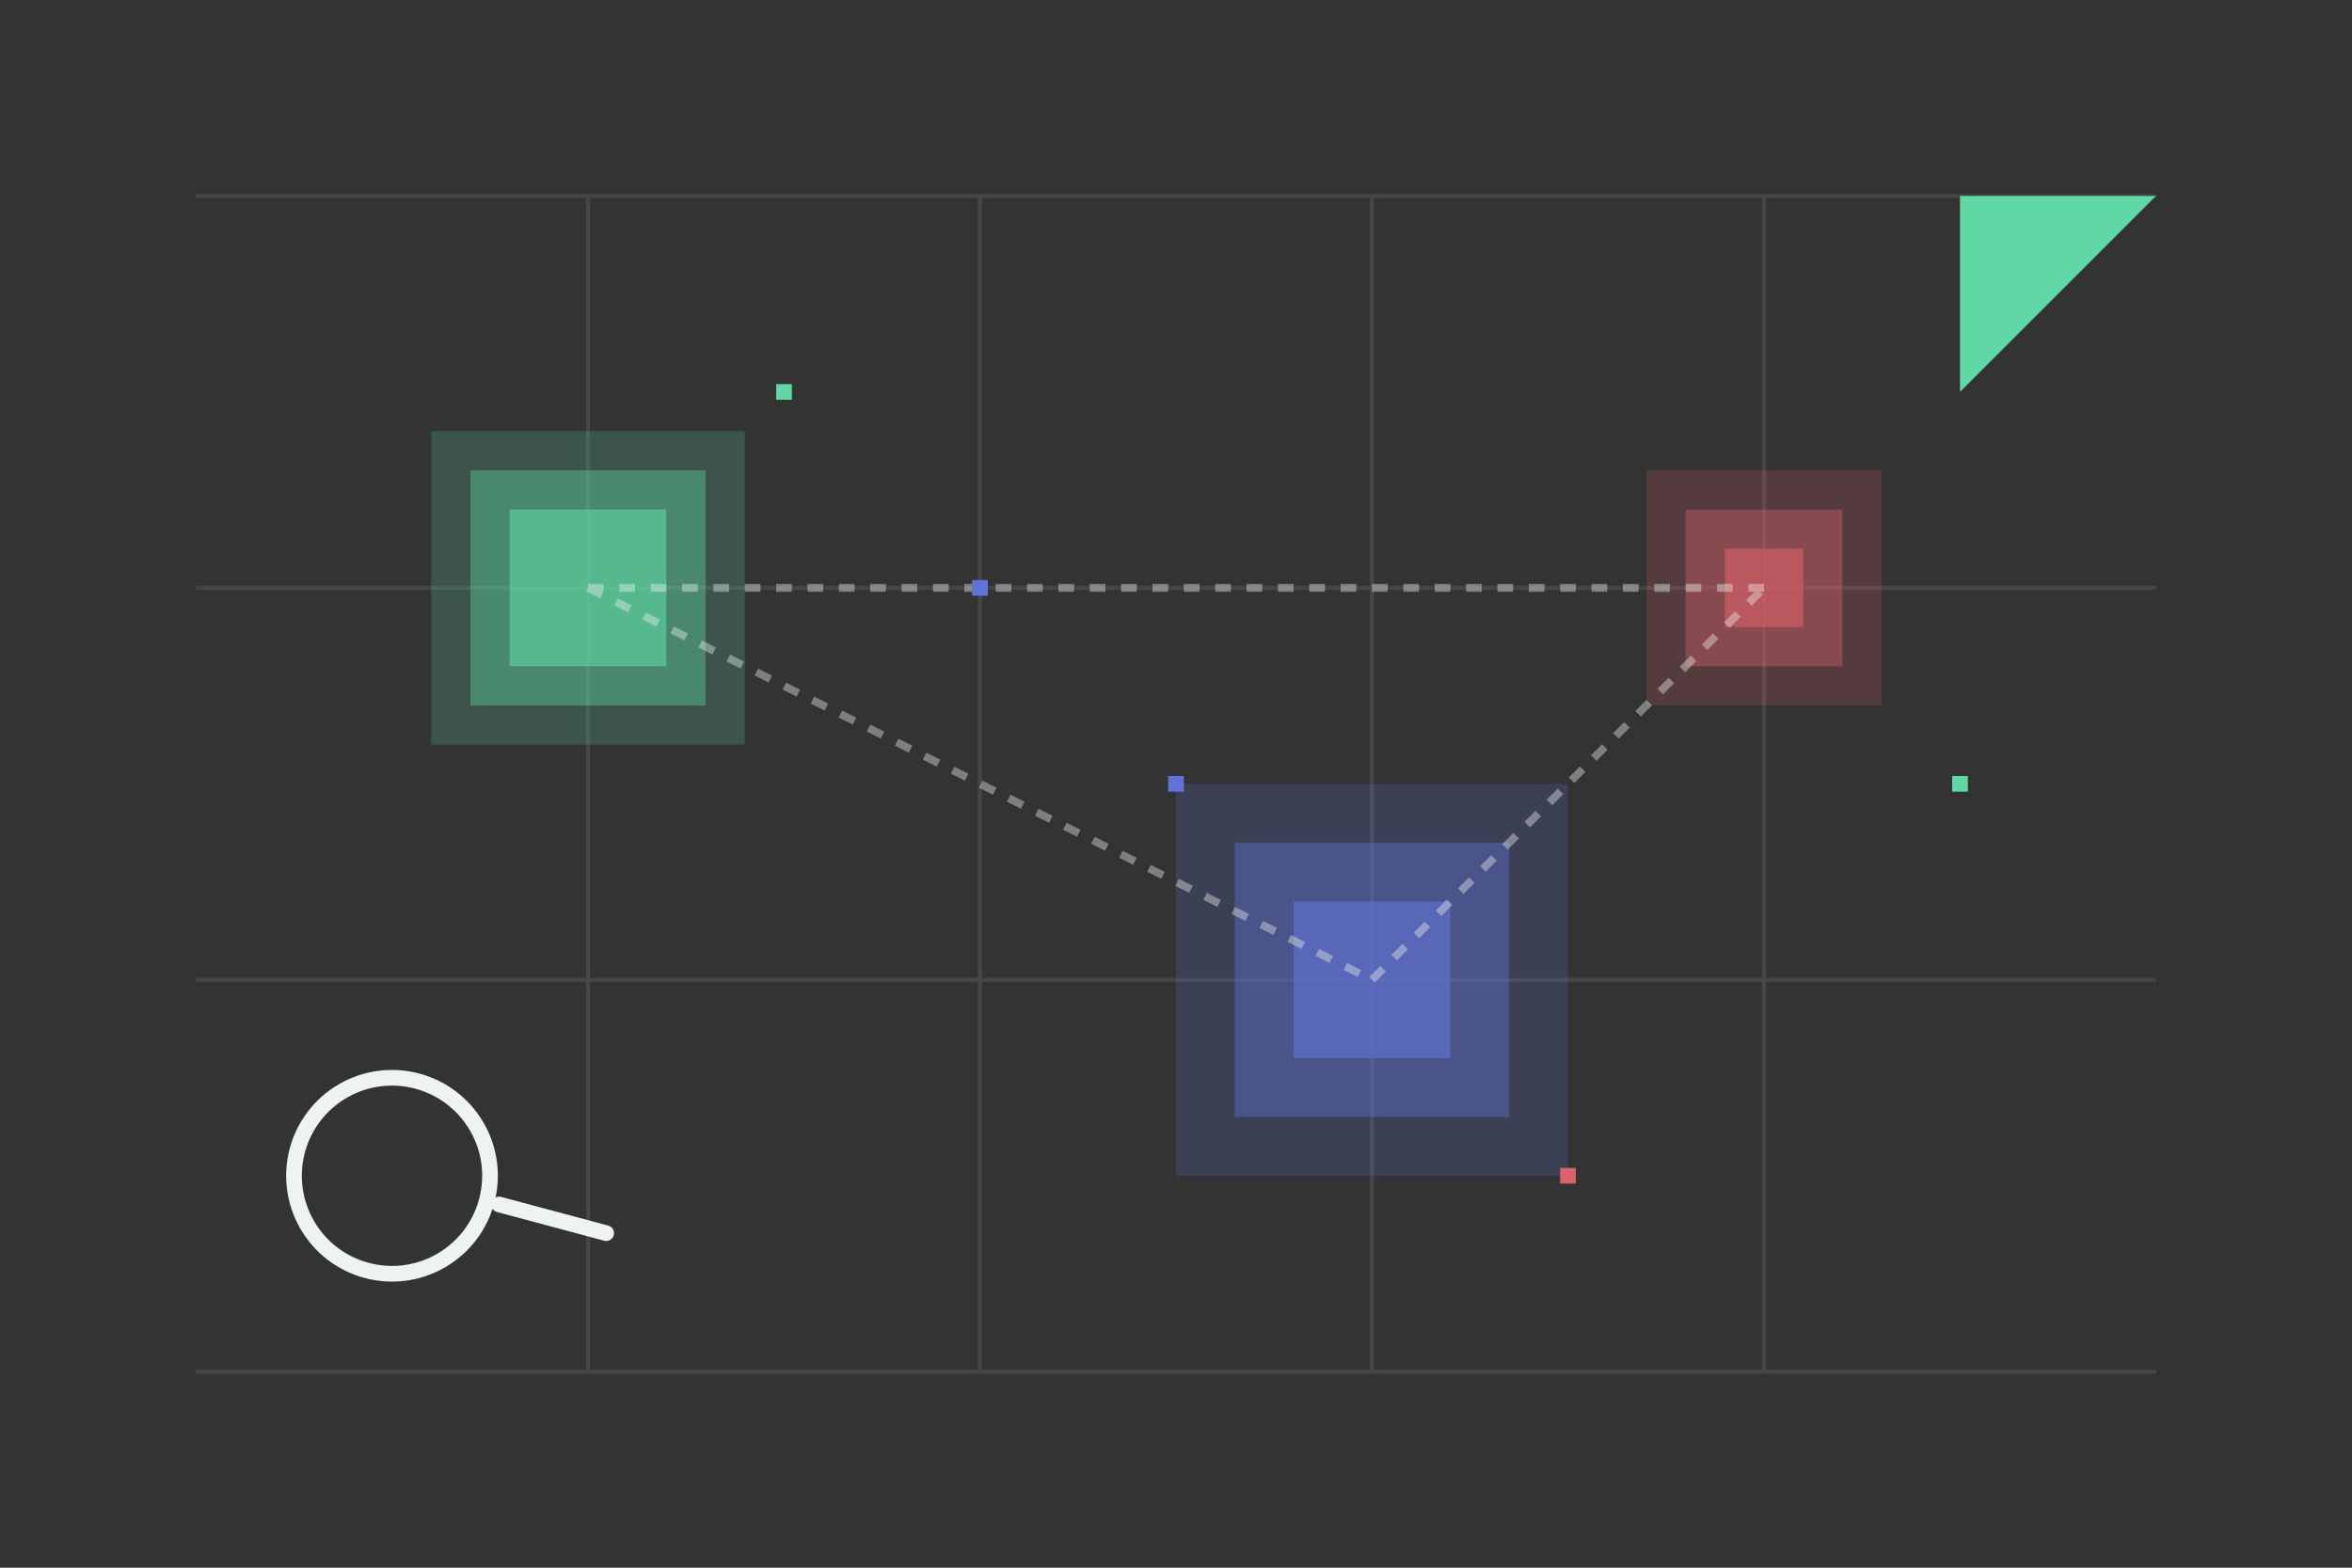 <svg xmlns="http://www.w3.org/2000/svg" viewBox="0 0 600 400">
  <rect x="0" y="0" width="600" height="400" fill="#333333" stroke="none"/>
  <!-- Grid Lines -->
  <g stroke="#EDF2F2" stroke-width="1" opacity="0.1">
    <line x1="50" y1="50" x2="550" y2="50" />
    <line x1="50" y1="150" x2="550" y2="150" />
    <line x1="50" y1="250" x2="550" y2="250" />
    <line x1="50" y1="350" x2="550" y2="350" />
    
    <line x1="150" y1="50" x2="150" y2="350" />
    <line x1="250" y1="50" x2="250" y2="350" />
    <line x1="350" y1="50" x2="350" y2="350" />
    <line x1="450" y1="50" x2="450" y2="350" />
  </g>

  <!-- Market Segments -->
  <g>
    <!-- Segment 1 - Primary -->
    <rect x="110" y="110" width="80" height="80" fill="#60D7A5" opacity="0.2" />
    <rect x="120" y="120" width="60" height="60" fill="#60D7A5" opacity="0.4" />
    <rect x="130" y="130" width="40" height="40" fill="#60D7A5" opacity="0.6" />
    
    <!-- Segment 2 - Secondary -->
    <rect x="300" y="200" width="100" height="100" fill="#6173D7" opacity="0.2" />
    <rect x="315" y="215" width="70" height="70" fill="#6173D7" opacity="0.4" />
    <rect x="330" y="230" width="40" height="40" fill="#6173D7" opacity="0.6" />
    
    <!-- Segment 3 - Destructive -->
    <rect x="420" y="120" width="60" height="60" fill="#D96169" opacity="0.2" />
    <rect x="430" y="130" width="40" height="40" fill="#D96169" opacity="0.4" />
    <rect x="440" y="140" width="20" height="20" fill="#D96169" opacity="0.6" />
  </g>

  <!-- Connection Lines -->
  <g stroke="#EDF2F2" stroke-width="2" stroke-dasharray="4" opacity="0.4">
    <line x1="150" y1="150" x2="350" y2="250" />
    <line x1="350" y1="250" x2="450" y2="150" />
    <line x1="150" y1="150" x2="450" y2="150" />
  </g>

  <!-- Data Points - Alternating colors -->
  <g>
    <rect x="198" y="98" width="4" height="4" fill="#60D7A5" />
    <rect x="298" y="198" width="4" height="4" fill="#6173D7" />
    <rect x="398" y="298" width="4" height="4" fill="#D96169" />
    <rect x="498" y="198" width="4" height="4" fill="#60D7A5" />
    <rect x="248" y="148" width="4" height="4" fill="#6173D7" />
  </g>

  <!-- Magnifying Glass -->
  <g transform="translate(100, 300) rotate(-30)">
    <circle cx="0" cy="0" r="25" fill="none" stroke="#EDF2F2" stroke-width="4"/>
    <line x1="20" y1="20" x2="40" y2="40" stroke="#EDF2F2" stroke-width="4" stroke-linecap="round"/>
  </g>

  <!-- Growth Arrow -->
  <path d="M500,100 L550,50 L500,50 L500,100" fill="#60D7A5" />
</svg>
